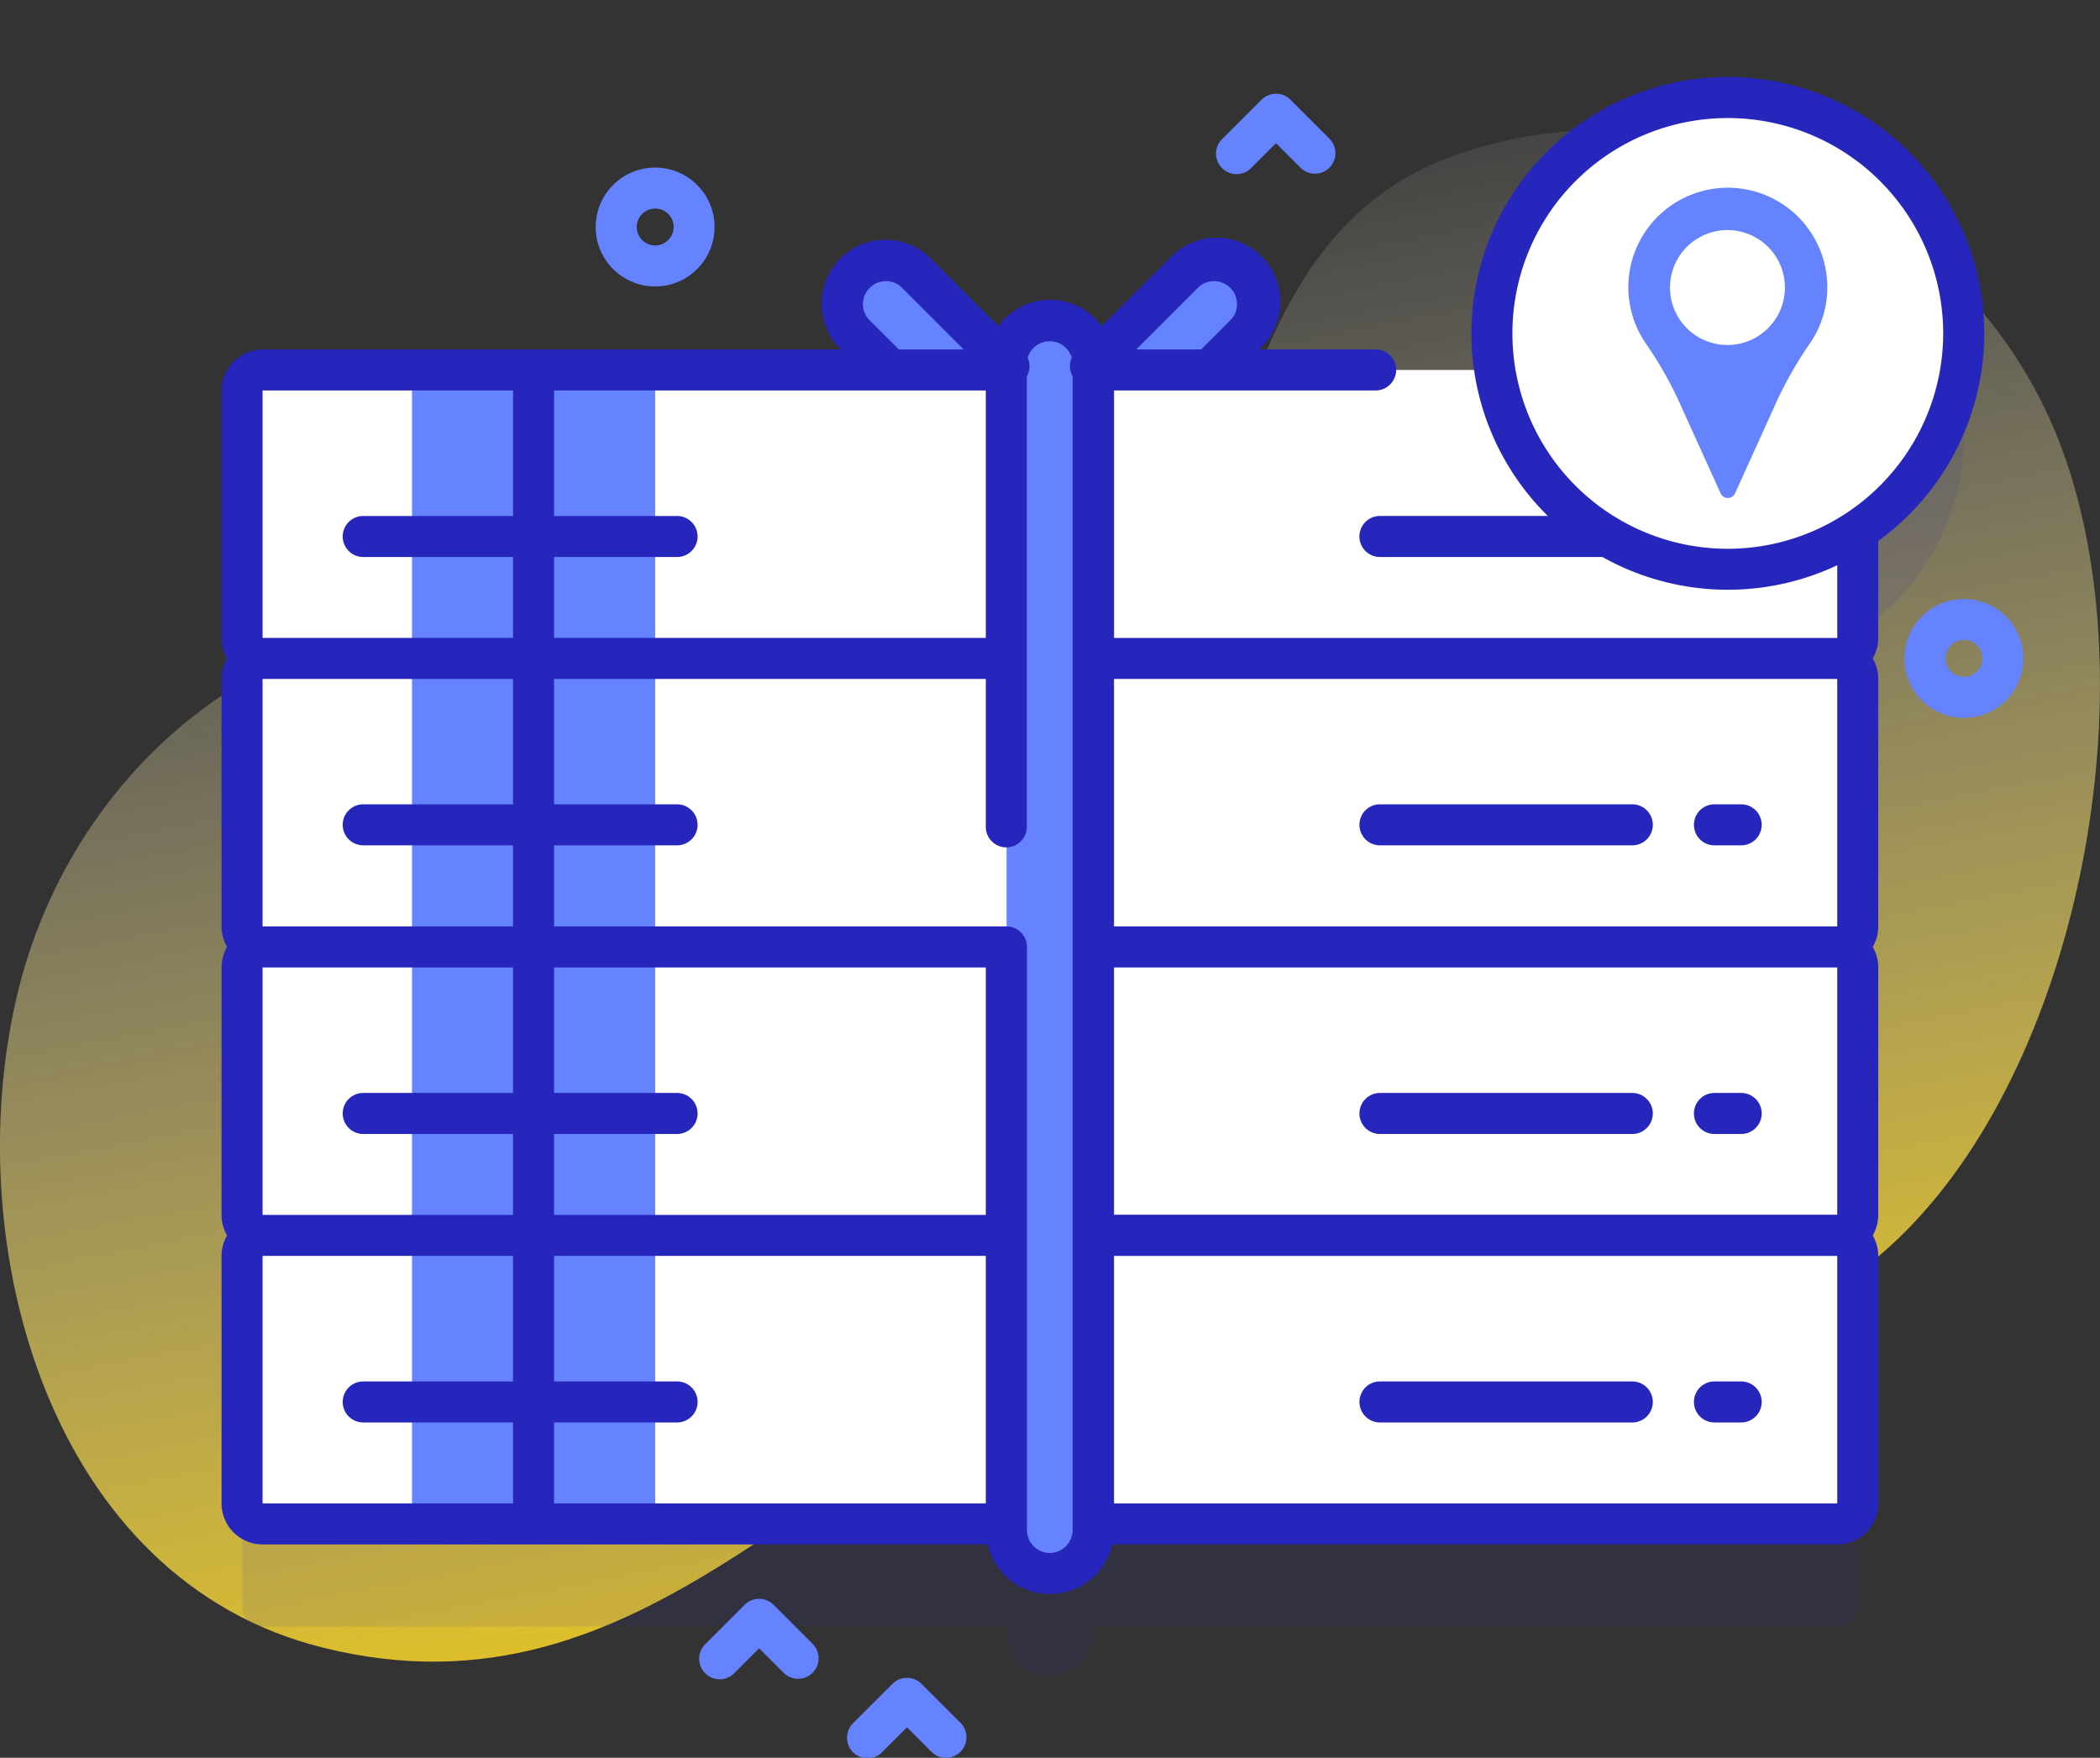 <svg xmlns="http://www.w3.org/2000/svg" xmlns:xlink="http://www.w3.org/1999/xlink" width="63.88" height="53.474" viewBox="0 0 63.88 53.474">
  <rect x="0" y="0" width="63.88" height="53.474" fill="#333333" stroke="none"/>
  <defs>
    <linearGradient id="linear-gradient" x1="0.381" y1="0.034" x2="0.63" y2="1.028" gradientUnits="objectBoundingBox">
      <stop offset="0" stop-color="#fff" stop-opacity="0"/>
      <stop offset="1" stop-color="#ffd300"/>
    </linearGradient>
  </defs>
  <g id="_009-delivery" data-name="009-delivery" transform="translate(0 -32.31)">
    <path id="Path_13039" data-name="Path 13039" d="M62.616,73.455c-2.789-7.1-11.382-11.354-18.659-8.537-8.307,3.215-5.553,16.428-13.1,19.1-4.076,1.443-10.1-3.948-14.219-4.775C9.051,77.719,2.181,83.073.489,90.488c-1.726,7.565,1.042,17.668,9.353,19.721,9.9,2.446,15.057-6.454,23.362-9.009,8.523-2.622,18,3.571,25.055-3.965,5.213-5.567,7.118-16.752,4.356-23.781Z" transform="translate(0 -27.771)" fill="url(#linear-gradient)"/>
    <g id="Group_3382" data-name="Group 3382" transform="translate(6.744 32.31)">
      <g id="Group_3381" data-name="Group 3381" transform="translate(0.624 0)">
        <path id="Path_13040" data-name="Path 13040" d="M111.424,88.265a7.176,7.176,0,1,0-14.266,1.112H88.484L89.6,88.265A1.321,1.321,0,0,0,87.728,86.4l-2.779,2.779a1.32,1.32,0,0,0-2.64,0L79.529,86.4a1.321,1.321,0,0,0-1.868,1.868l1.112,1.112H59.681a.624.624,0,0,0-.624.624v7.528a.624.624,0,0,0,.624.624.624.624,0,0,0-.624.624v7.528a.624.624,0,0,0,.624.624.624.624,0,0,0-.624.624v7.528a.624.624,0,0,0,.624.624.624.624,0,0,0-.624.624v7.528a.624.624,0,0,0,.624.624H82.308v.188a1.321,1.321,0,0,0,2.642,0v-.188h22.627a.624.624,0,0,0,.624-.624v-7.528a.624.624,0,0,0-.624-.624.624.624,0,0,0,.624-.624v-7.528a.624.624,0,0,0-.624-.624.624.624,0,0,0,.624-.624V98.777a.624.624,0,0,0-.624-.624.624.624,0,0,0,.624-.624V94.254A7.168,7.168,0,0,0,111.424,88.265Z" transform="translate(-59.057 -75.003)" fill="#2626bc" opacity="0.1"/>
        <g id="Group_3377" data-name="Group 3377" transform="translate(0 7.888)">
          <g id="Group_3354" data-name="Group 3354" transform="translate(18.217 0)">
            <path id="Path_13041" data-name="Path 13041" d="M259.545,100.042l2.256-2.256a1.321,1.321,0,1,0-1.868-1.868l-4.123,4.123Z" transform="translate(-249.478 -95.532)" fill="#6583fe"/>
            <path id="Path_13042" data-name="Path 13042" d="M207.712,100.042h3.736l-4.123-4.123a1.321,1.321,0,1,0-1.868,1.868Z" transform="translate(-205.07 -95.532)" fill="#6583fe"/>
          </g>
          <g id="Group_3375" data-name="Group 3375" transform="translate(0 3.367)">
            <g id="Group_3359" data-name="Group 3359" transform="translate(0 26.328)">
              <path id="Path_13043" data-name="Path 13043" d="M107.576,342.315h-47.9a.624.624,0,0,1-.624-.624v-7.528a.624.624,0,0,1,.624-.624h47.9a.624.624,0,0,1,.624.624v7.528A.624.624,0,0,1,107.576,342.315Z" transform="translate(-59.057 -333.539)" fill="#fff"/>
              <g id="Group_3355" data-name="Group 3355" transform="translate(5.164)">
                <path id="Path_13044" data-name="Path 13044" d="M100.448,333.539h3.7v8.738h-3.7Z" transform="translate(-100.448 -333.539)" fill="#6583fe"/>
                <path id="Path_13045" data-name="Path 13045" d="M130.085,333.539h3.7v8.738h-3.7Z" transform="translate(-126.387 -333.539)" fill="#6583fe"/>
              </g>
              <g id="Group_3356" data-name="Group 3356" transform="translate(3.057 4.442)">
                <path id="Path_13046" data-name="Path 13046" d="M93.729,370.387H84.182a.624.624,0,1,1,0-1.248h9.547a.624.624,0,1,1,0,1.248Z" transform="translate(-83.558 -369.139)" fill="#2626bc"/>
              </g>
              <g id="Group_3357" data-name="Group 3357" transform="translate(44.16 4.442)">
                <path id="Path_13047" data-name="Path 13047" d="M414.441,370.387h-.813a.624.624,0,0,1,0-1.248h.813a.624.624,0,0,1,0,1.248Z" transform="translate(-413.004 -369.139)" fill="#2626bc"/>
              </g>
              <g id="Group_3358" data-name="Group 3358" transform="translate(33.986 4.442)">
                <path id="Path_13048" data-name="Path 13048" d="M339.752,370.387h-7.676a.624.624,0,0,1,0-1.248h7.676a.624.624,0,1,1,0,1.248Z" transform="translate(-331.453 -369.139)" fill="#2626bc"/>
              </g>
            </g>
            <g id="Group_3364" data-name="Group 3364" transform="translate(0 17.552)">
              <path id="Path_13049" data-name="Path 13049" d="M107.576,271.974h-47.9a.624.624,0,0,1-.624-.624v-7.528a.624.624,0,0,1,.624-.624h47.9a.624.624,0,0,1,.624.624v7.528A.624.624,0,0,1,107.576,271.974Z" transform="translate(-59.057 -263.198)" fill="#fff"/>
              <g id="Group_3360" data-name="Group 3360" transform="translate(5.164)">
                <path id="Path_13050" data-name="Path 13050" d="M100.448,263.2h3.7v8.738h-3.7Z" transform="translate(-100.448 -263.198)" fill="#6583fe"/>
                <path id="Path_13051" data-name="Path 13051" d="M130.085,263.2h3.7v8.738h-3.7Z" transform="translate(-126.387 -263.198)" fill="#6583fe"/>
              </g>
              <g id="Group_3361" data-name="Group 3361" transform="translate(3.057 4.442)">
                <path id="Path_13052" data-name="Path 13052" d="M93.729,300.046H84.182a.624.624,0,1,1,0-1.248h9.547a.624.624,0,1,1,0,1.248Z" transform="translate(-83.558 -298.798)" fill="#2626bc"/>
              </g>
              <g id="Group_3362" data-name="Group 3362" transform="translate(44.16 4.442)">
                <path id="Path_13053" data-name="Path 13053" d="M414.441,300.046h-.813a.624.624,0,0,1,0-1.248h.813a.624.624,0,0,1,0,1.248Z" transform="translate(-413.004 -298.798)" fill="#2626bc"/>
              </g>
              <g id="Group_3363" data-name="Group 3363" transform="translate(33.986 4.442)">
                <path id="Path_13054" data-name="Path 13054" d="M339.752,300.046h-7.676a.624.624,0,0,1,0-1.248h7.676a.624.624,0,1,1,0,1.248Z" transform="translate(-331.453 -298.798)" fill="#2626bc"/>
              </g>
            </g>
            <g id="Group_3369" data-name="Group 3369" transform="translate(0 8.776)">
              <path id="Path_13055" data-name="Path 13055" d="M107.576,201.633h-47.9a.624.624,0,0,1-.624-.624v-7.528a.624.624,0,0,1,.624-.624h47.9a.624.624,0,0,1,.624.624v7.528A.624.624,0,0,1,107.576,201.633Z" transform="translate(-59.057 -192.857)" fill="#fff"/>
              <g id="Group_3365" data-name="Group 3365" transform="translate(5.164)">
                <path id="Path_13056" data-name="Path 13056" d="M100.448,192.857h3.7V201.6h-3.7Z" transform="translate(-100.448 -192.857)" fill="#6583fe"/>
                <path id="Path_13057" data-name="Path 13057" d="M130.085,192.857h3.7V201.6h-3.7Z" transform="translate(-126.387 -192.857)" fill="#6583fe"/>
              </g>
              <g id="Group_3366" data-name="Group 3366" transform="translate(3.057 4.442)">
                <path id="Path_13058" data-name="Path 13058" d="M93.729,229.7H84.182a.624.624,0,0,1,0-1.248h9.547a.624.624,0,1,1,0,1.248Z" transform="translate(-83.558 -228.457)" fill="#2626bc"/>
              </g>
              <g id="Group_3367" data-name="Group 3367" transform="translate(44.16 4.442)">
                <path id="Path_13059" data-name="Path 13059" d="M414.441,229.7h-.813a.624.624,0,0,1,0-1.248h.813a.624.624,0,0,1,0,1.248Z" transform="translate(-413.004 -228.457)" fill="#2626bc"/>
              </g>
              <g id="Group_3368" data-name="Group 3368" transform="translate(33.986 4.442)">
                <path id="Path_13060" data-name="Path 13060" d="M339.752,229.7h-7.676a.624.624,0,0,1,0-1.248h7.676a.624.624,0,1,1,0,1.248Z" transform="translate(-331.453 -228.457)" fill="#2626bc"/>
              </g>
            </g>
            <g id="Group_3374" data-name="Group 3374">
              <path id="Path_13061" data-name="Path 13061" d="M107.576,131.292h-47.9a.624.624,0,0,1-.624-.624V123.14a.624.624,0,0,1,.624-.624h47.9a.624.624,0,0,1,.624.624v7.528A.624.624,0,0,1,107.576,131.292Z" transform="translate(-59.057 -122.516)" fill="#fff"/>
              <g id="Group_3370" data-name="Group 3370" transform="translate(5.164 0)">
                <path id="Path_13062" data-name="Path 13062" d="M100.448,122.516h3.7v8.738h-3.7Z" transform="translate(-100.448 -122.516)" fill="#6583fe"/>
                <path id="Path_13063" data-name="Path 13063" d="M130.085,122.516h3.7v8.738h-3.7Z" transform="translate(-126.387 -122.516)" fill="#6583fe"/>
              </g>
              <g id="Group_3371" data-name="Group 3371" transform="translate(3.057 4.442)">
                <path id="Path_13064" data-name="Path 13064" d="M93.729,159.364H84.182a.624.624,0,0,1,0-1.248h9.547a.624.624,0,1,1,0,1.248Z" transform="translate(-83.558 -158.116)" fill="#2626bc"/>
              </g>
              <g id="Group_3372" data-name="Group 3372" transform="translate(44.16 4.442)">
                <path id="Path_13065" data-name="Path 13065" d="M414.441,159.364h-.813a.624.624,0,0,1,0-1.248h.813a.624.624,0,0,1,0,1.248Z" transform="translate(-413.004 -158.116)" fill="#fff"/>
              </g>
              <g id="Group_3373" data-name="Group 3373" transform="translate(33.985 4.441)">
                <path id="Path_13066" data-name="Path 13066" d="M340.373,158.737a.624.624,0,0,1-.624.624h-7.676a.624.624,0,0,1,0-1.248h7.676A.624.624,0,0,1,340.373,158.737Z" transform="translate(-331.45 -158.113)" fill="#2626bc"/>
              </g>
            </g>
          </g>
          <g id="Group_3376" data-name="Group 3376" transform="translate(23.251 1.857)">
            <path id="Path_13067" data-name="Path 13067" d="M246.735,148.542a1.321,1.321,0,0,1-1.321-1.321V111.74a1.321,1.321,0,1,1,2.642,0v35.481A1.321,1.321,0,0,1,246.735,148.542Z" transform="translate(-245.414 -110.419)" fill="#6583fe"/>
          </g>
        </g>
        <g id="Group_3379" data-name="Group 3379" transform="translate(35.037)">
          <circle id="Ellipse_135" data-name="Ellipse 135" cx="7.176" cy="7.176" r="7.176" transform="translate(0 10.147) rotate(-45)" fill="#fff"/>
          <g id="Group_3378" data-name="Group 3378" transform="translate(7.129 5.713)">
            <path id="Path_13068" data-name="Path 13068" d="M403.065,81.129a3.026,3.026,0,1,0-5.514,1.721,11.464,11.464,0,0,1,1.022,1.8L399.82,87.4a.241.241,0,0,0,.438,0l1.257-2.775a11.713,11.713,0,0,1,1.02-1.786,3.011,3.011,0,0,0,.529-1.709Z" transform="translate(-397.014 -78.104)" fill="#6583fe"/>
            <circle id="Ellipse_136" data-name="Ellipse 136" cx="1.748" cy="1.748" r="1.748" transform="translate(0.892 4.303) rotate(-75.88)" fill="#fff"/>
          </g>
        </g>
        <g id="Group_3380" data-name="Group 3380" transform="translate(10.751 2.851)">
          <path id="Path_13069" data-name="Path 13069" d="M299.591,57.592a.622.622,0,0,1-.441-.183l-.744-.744-.744.744a.624.624,0,1,1-.882-.882l1.185-1.185a.624.624,0,0,1,.882,0l1.185,1.185a.624.624,0,0,1-.441,1.065Z" transform="translate(-277.711 -55.159)" fill="#6583fe"/>
          <path id="Path_13070" data-name="Path 13070" d="M209.625,443.843a.622.622,0,0,1-.441-.183l-.744-.744-.744.744a.624.624,0,1,1-.882-.882L208,441.593a.624.624,0,0,1,.882,0l1.185,1.185a.624.624,0,0,1-.441,1.065Z" transform="translate(-198.97 -393.22)" fill="#6583fe"/>
          <path id="Path_13071" data-name="Path 13071" d="M173.575,424.577a.622.622,0,0,1-.441-.183l-.744-.744-.744.744a.624.624,0,1,1-.882-.882l1.185-1.185a.624.624,0,0,1,.882,0l1.185,1.185a.624.624,0,0,1-.441,1.065Z" transform="translate(-167.417 -376.357)" fill="#6583fe"/>
          <path id="Path_13072" data-name="Path 13072" d="M147.038,76.782a1.808,1.808,0,1,1,1.279-.529A1.8,1.8,0,0,1,147.038,76.782Zm0-2.369a.561.561,0,1,0,.4.164A.56.56,0,0,0,147.038,74.413Z" transform="translate(-145.23 -70.919)" fill="#6583fe"/>
          <path id="Path_13073" data-name="Path 13073" d="M466.1,181.974a1.808,1.808,0,1,1,1.279-.529A1.8,1.8,0,0,1,466.1,181.974Zm0-2.37a.561.561,0,1,0,.4.164A.557.557,0,0,0,466.1,179.6Z" transform="translate(-424.481 -162.986)" fill="#6583fe"/>
        </g>
      </g>
      <path id="Path_13074" data-name="Path 13074" d="M107.672,58.889a7.8,7.8,0,1,0-4.471,7.052v2.212h-22V60.624h7.958a.624.624,0,0,0,0-1.248H85.614l.047-.047a1.945,1.945,0,1,0-2.75-2.75l-2.089,2.089a1.938,1.938,0,0,0-3.139,0L75.594,56.58a1.945,1.945,0,0,0-2.75,2.75l.047.047H55.3a1.249,1.249,0,0,0-1.248,1.248v7.528a1.239,1.239,0,0,0,.169.624,1.239,1.239,0,0,0-.169.624v7.529a1.239,1.239,0,0,0,.169.624,1.239,1.239,0,0,0-.169.624v7.528a1.239,1.239,0,0,0,.169.624,1.239,1.239,0,0,0-.169.624v7.528A1.249,1.249,0,0,0,55.3,95.729H77.359a1.943,1.943,0,0,0,3.787,0H103.2a1.249,1.249,0,0,0,1.248-1.248V86.953a1.239,1.239,0,0,0-.169-.624,1.238,1.238,0,0,0,.169-.624V78.177a1.238,1.238,0,0,0-.169-.624,1.239,1.239,0,0,0,.169-.624V69.4a1.239,1.239,0,0,0-.169-.624,1.239,1.239,0,0,0,.169-.624V65.2a7.793,7.793,0,0,0,3.224-6.311ZM103.2,69.4v7.529h-22V69.4Zm0,16.3h-22V78.177h22ZM83.793,57.462a.7.7,0,0,1,.986.986l-.929.929H81.878Zm-10.067.986a.7.7,0,0,1,.986-.986l1.915,1.915H74.655ZM55.3,60.624h22v7.528h-22Zm22,17.552v7.528h-22V78.177Zm-22,8.776h22v7.528h-22ZM79.252,95.99a.7.7,0,0,1-.7-.7V77.553a.624.624,0,0,0-.624-.624H55.3V69.4h22v4.5a.624.624,0,1,0,1.248,0V60.192a.622.622,0,0,0,.026-.566.7.7,0,0,1,1.341,0,.621.621,0,0,0,.026.566v35.1A.7.7,0,0,1,79.252,95.99ZM103.2,94.481h-22V86.953h22Zm-3.329-29.04a6.552,6.552,0,1,1,6.552-6.552A6.56,6.56,0,0,1,99.872,65.441Z" transform="translate(-54.057 -48.746)" fill="#2626bc"/>
    </g>
    <path id="Path_13075" data-name="Path 13075" d="M125.085,122.516h1.248v35.007h-1.248Z" transform="translate(-109.479 -78.952)" fill="#2626bc"/>
  </g>
</svg>
